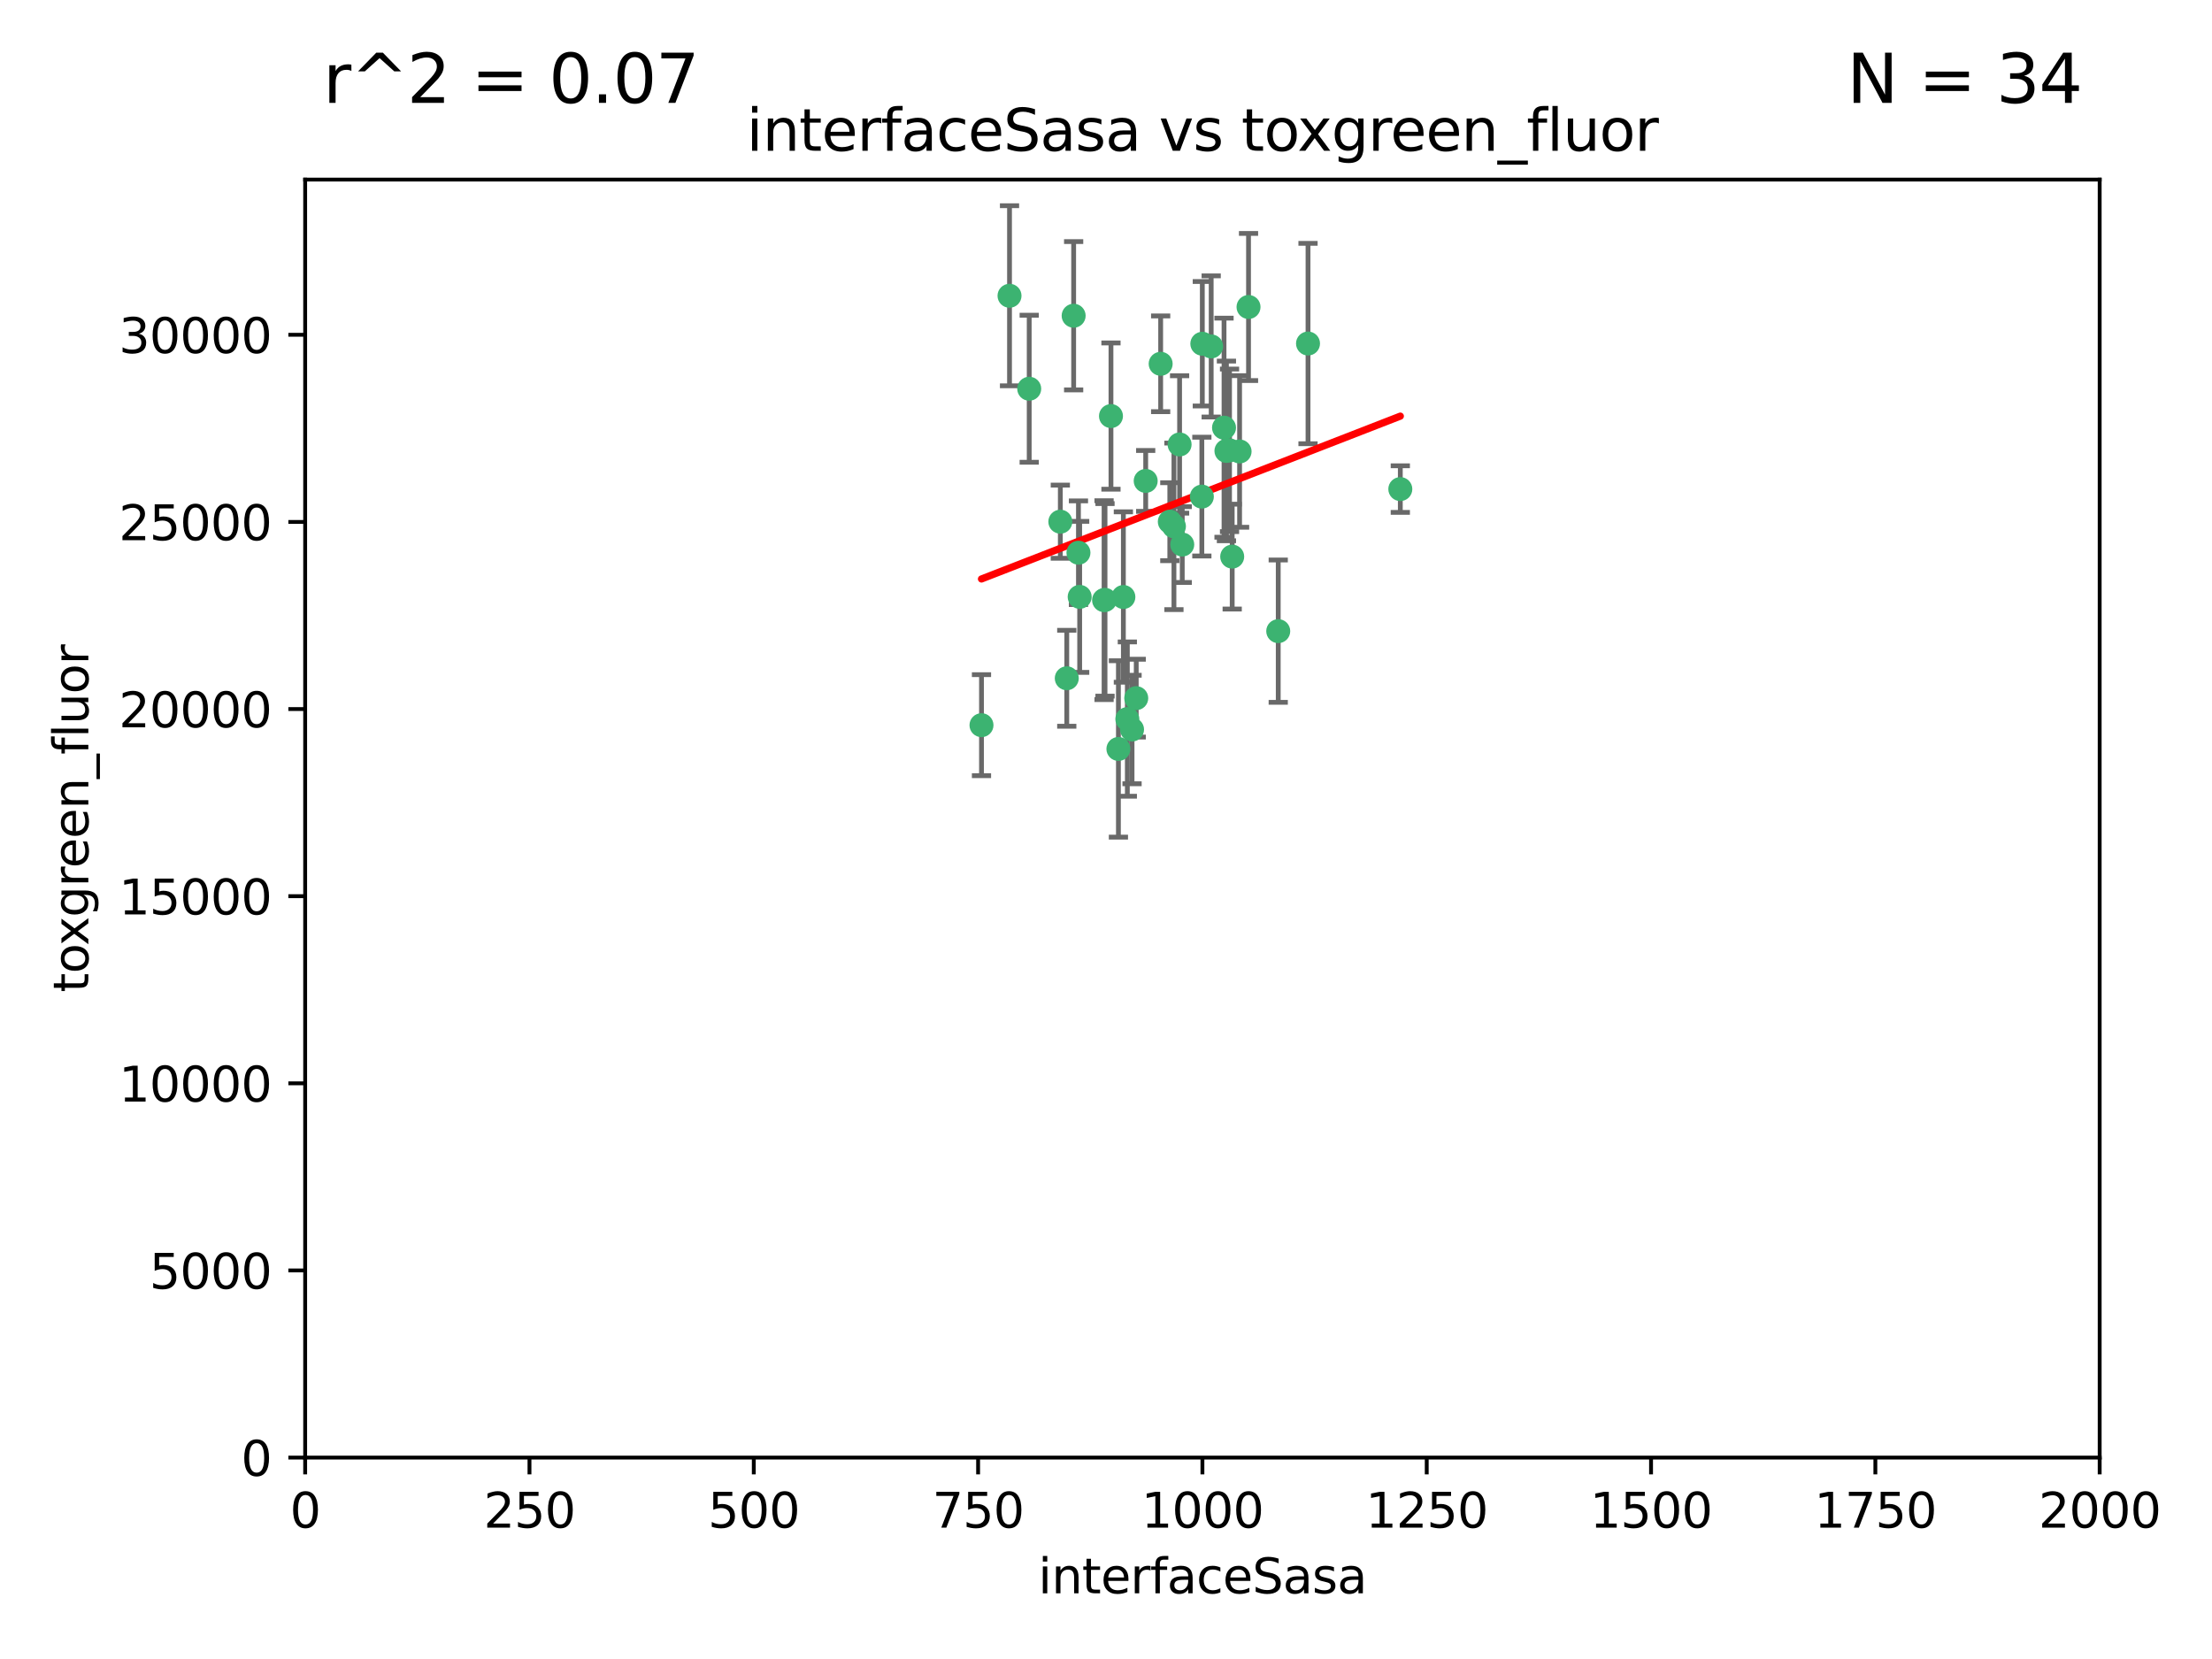 <?xml version="1.0" encoding="utf-8" standalone="no"?>
<!DOCTYPE svg PUBLIC "-//W3C//DTD SVG 1.1//EN"
  "http://www.w3.org/Graphics/SVG/1.1/DTD/svg11.dtd">
<svg xmlns:xlink="http://www.w3.org/1999/xlink" width="460.8pt" height="345.6pt" viewBox="0 0 460.8 345.6" xmlns="http://www.w3.org/2000/svg" version="1.1">
 <defs>
  <style type="text/css">*{stroke-linejoin: round; stroke-linecap: butt}</style>
 </defs>
 <g id="figure_1">
  <g id="patch_1">
   <path d="M 0 345.6 
L 460.8 345.6 
L 460.8 0 
L 0 0 
z
" style="fill: #ffffff"/>
  </g>
  <g id="axes_1">
   <g id="patch_2">
    <path d="M 63.571 303.64 
L 437.4 303.64 
L 437.4 37.411 
L 63.571 37.411 
z
" style="fill: #ffffff"/>
   </g>
   <g id="PathCollection_1">
    <defs>
     <path id="mf9eeb67952" d="M 0 1.118 
C 0.297 1.118 0.581 1 0.791 0.791 
C 1 0.581 1.118 0.297 1.118 0 
C 1.118 -0.297 1 -0.581 0.791 -0.791 
C 0.581 -1 0.297 -1.118 0 -1.118 
C -0.297 -1.118 -0.581 -1 -0.791 -0.791 
C -1 -0.581 -1.118 -0.297 -1.118 0 
C -1.118 0.297 -1 0.581 -0.791 0.791 
C -0.581 1 -0.297 1.118 0 1.118 
z
" style="stroke: #3cb371"/>
    </defs>
    <g clip-path="url(#p891c9861a9)">
     <use xlink:href="#mf9eeb67952" x="243.693" y="108.677" style="fill: #3cb371; stroke: #3cb371"/>
     <use xlink:href="#mf9eeb67952" x="272.484" y="71.562" style="fill: #3cb371; stroke: #3cb371"/>
     <use xlink:href="#mf9eeb67952" x="231.435" y="86.676" style="fill: #3cb371; stroke: #3cb371"/>
     <use xlink:href="#mf9eeb67952" x="266.28" y="131.48" style="fill: #3cb371; stroke: #3cb371"/>
     <use xlink:href="#mf9eeb67952" x="254.987" y="89.097" style="fill: #3cb371; stroke: #3cb371"/>
     <use xlink:href="#mf9eeb67952" x="220.886" y="108.676" style="fill: #3cb371; stroke: #3cb371"/>
     <use xlink:href="#mf9eeb67952" x="214.404" y="80.98" style="fill: #3cb371; stroke: #3cb371"/>
     <use xlink:href="#mf9eeb67952" x="241.787" y="75.786" style="fill: #3cb371; stroke: #3cb371"/>
     <use xlink:href="#mf9eeb67952" x="252.312" y="72.167" style="fill: #3cb371; stroke: #3cb371"/>
     <use xlink:href="#mf9eeb67952" x="258.229" y="94.046" style="fill: #3cb371; stroke: #3cb371"/>
     <use xlink:href="#mf9eeb67952" x="223.66" y="65.773" style="fill: #3cb371; stroke: #3cb371"/>
     <use xlink:href="#mf9eeb67952" x="232.987" y="156.019" style="fill: #3cb371; stroke: #3cb371"/>
     <use xlink:href="#mf9eeb67952" x="230.194" y="124.965" style="fill: #3cb371; stroke: #3cb371"/>
     <use xlink:href="#mf9eeb67952" x="246.284" y="113.441" style="fill: #3cb371; stroke: #3cb371"/>
     <use xlink:href="#mf9eeb67952" x="255.489" y="93.933" style="fill: #3cb371; stroke: #3cb371"/>
     <use xlink:href="#mf9eeb67952" x="256.689" y="115.953" style="fill: #3cb371; stroke: #3cb371"/>
     <use xlink:href="#mf9eeb67952" x="244.553" y="109.646" style="fill: #3cb371; stroke: #3cb371"/>
     <use xlink:href="#mf9eeb67952" x="250.368" y="103.453" style="fill: #3cb371; stroke: #3cb371"/>
     <use xlink:href="#mf9eeb67952" x="256.134" y="93.812" style="fill: #3cb371; stroke: #3cb371"/>
     <use xlink:href="#mf9eeb67952" x="234.02" y="124.367" style="fill: #3cb371; stroke: #3cb371"/>
     <use xlink:href="#mf9eeb67952" x="238.669" y="100.184" style="fill: #3cb371; stroke: #3cb371"/>
     <use xlink:href="#mf9eeb67952" x="245.731" y="92.588" style="fill: #3cb371; stroke: #3cb371"/>
     <use xlink:href="#mf9eeb67952" x="291.711" y="101.886" style="fill: #3cb371; stroke: #3cb371"/>
     <use xlink:href="#mf9eeb67952" x="224.916" y="124.337" style="fill: #3cb371; stroke: #3cb371"/>
     <use xlink:href="#mf9eeb67952" x="260.091" y="63.953" style="fill: #3cb371; stroke: #3cb371"/>
     <use xlink:href="#mf9eeb67952" x="250.465" y="71.61" style="fill: #3cb371; stroke: #3cb371"/>
     <use xlink:href="#mf9eeb67952" x="204.462" y="151.067" style="fill: #3cb371; stroke: #3cb371"/>
     <use xlink:href="#mf9eeb67952" x="222.228" y="141.297" style="fill: #3cb371; stroke: #3cb371"/>
     <use xlink:href="#mf9eeb67952" x="210.301" y="61.614" style="fill: #3cb371; stroke: #3cb371"/>
     <use xlink:href="#mf9eeb67952" x="236.699" y="145.439" style="fill: #3cb371; stroke: #3cb371"/>
     <use xlink:href="#mf9eeb67952" x="224.662" y="115.142" style="fill: #3cb371; stroke: #3cb371"/>
     <use xlink:href="#mf9eeb67952" x="235.826" y="151.97" style="fill: #3cb371; stroke: #3cb371"/>
     <use xlink:href="#mf9eeb67952" x="229.998" y="125.024" style="fill: #3cb371; stroke: #3cb371"/>
     <use xlink:href="#mf9eeb67952" x="234.846" y="149.795" style="fill: #3cb371; stroke: #3cb371"/>
    </g>
   </g>
   <g id="matplotlib.axis_1">
    <g id="xtick_1">
     <g id="line2d_1">
      <defs>
       <path id="m9011876679" d="M 0 0 
L 0 3.5 
" style="stroke: #000000; stroke-width: 0.8"/>
      </defs>
      <g>
       <use xlink:href="#m9011876679" x="63.571" y="303.64" style="stroke: #000000; stroke-width: 0.8"/>
      </g>
     </g>
     <g id="text_1">
      <!-- 0 -->
      <g transform="translate(60.39 318.238)scale(0.1 -0.1)">
       <defs>
        <path id="DejaVuSans-30" d="M 2034 4250 
Q 1547 4250 1301 3770 
Q 1056 3291 1056 2328 
Q 1056 1369 1301 889 
Q 1547 409 2034 409 
Q 2525 409 2770 889 
Q 3016 1369 3016 2328 
Q 3016 3291 2770 3770 
Q 2525 4250 2034 4250 
z
M 2034 4750 
Q 2819 4750 3233 4129 
Q 3647 3509 3647 2328 
Q 3647 1150 3233 529 
Q 2819 -91 2034 -91 
Q 1250 -91 836 529 
Q 422 1150 422 2328 
Q 422 3509 836 4129 
Q 1250 4750 2034 4750 
z
" transform="scale(0.016)"/>
       </defs>
       <use xlink:href="#DejaVuSans-30"/>
      </g>
     </g>
    </g>
    <g id="xtick_2">
     <g id="line2d_2">
      <g>
       <use xlink:href="#m9011876679" x="110.3" y="303.64" style="stroke: #000000; stroke-width: 0.8"/>
      </g>
     </g>
     <g id="text_2">
      <!-- 250 -->
      <g transform="translate(100.756 318.238)scale(0.1 -0.1)">
       <defs>
        <path id="DejaVuSans-32" d="M 1228 531 
L 3431 531 
L 3431 0 
L 469 0 
L 469 531 
Q 828 903 1448 1529 
Q 2069 2156 2228 2338 
Q 2531 2678 2651 2914 
Q 2772 3150 2772 3378 
Q 2772 3750 2511 3984 
Q 2250 4219 1831 4219 
Q 1534 4219 1204 4116 
Q 875 4013 500 3803 
L 500 4441 
Q 881 4594 1212 4672 
Q 1544 4750 1819 4750 
Q 2544 4750 2975 4387 
Q 3406 4025 3406 3419 
Q 3406 3131 3298 2873 
Q 3191 2616 2906 2266 
Q 2828 2175 2409 1742 
Q 1991 1309 1228 531 
z
" transform="scale(0.016)"/>
        <path id="DejaVuSans-35" d="M 691 4666 
L 3169 4666 
L 3169 4134 
L 1269 4134 
L 1269 2991 
Q 1406 3038 1543 3061 
Q 1681 3084 1819 3084 
Q 2600 3084 3056 2656 
Q 3513 2228 3513 1497 
Q 3513 744 3044 326 
Q 2575 -91 1722 -91 
Q 1428 -91 1123 -41 
Q 819 9 494 109 
L 494 744 
Q 775 591 1075 516 
Q 1375 441 1709 441 
Q 2250 441 2565 725 
Q 2881 1009 2881 1497 
Q 2881 1984 2565 2268 
Q 2250 2553 1709 2553 
Q 1456 2553 1204 2497 
Q 953 2441 691 2322 
L 691 4666 
z
" transform="scale(0.016)"/>
       </defs>
       <use xlink:href="#DejaVuSans-32"/>
       <use xlink:href="#DejaVuSans-35" x="63.623"/>
       <use xlink:href="#DejaVuSans-30" x="127.246"/>
      </g>
     </g>
    </g>
    <g id="xtick_3">
     <g id="line2d_3">
      <g>
       <use xlink:href="#m9011876679" x="157.028" y="303.64" style="stroke: #000000; stroke-width: 0.8"/>
      </g>
     </g>
     <g id="text_3">
      <!-- 500 -->
      <g transform="translate(147.485 318.238)scale(0.1 -0.1)">
       <use xlink:href="#DejaVuSans-35"/>
       <use xlink:href="#DejaVuSans-30" x="63.623"/>
       <use xlink:href="#DejaVuSans-30" x="127.246"/>
      </g>
     </g>
    </g>
    <g id="xtick_4">
     <g id="line2d_4">
      <g>
       <use xlink:href="#m9011876679" x="203.757" y="303.64" style="stroke: #000000; stroke-width: 0.8"/>
      </g>
     </g>
     <g id="text_4">
      <!-- 750 -->
      <g transform="translate(194.213 318.238)scale(0.1 -0.1)">
       <defs>
        <path id="DejaVuSans-37" d="M 525 4666 
L 3525 4666 
L 3525 4397 
L 1831 0 
L 1172 0 
L 2766 4134 
L 525 4134 
L 525 4666 
z
" transform="scale(0.016)"/>
       </defs>
       <use xlink:href="#DejaVuSans-37"/>
       <use xlink:href="#DejaVuSans-35" x="63.623"/>
       <use xlink:href="#DejaVuSans-30" x="127.246"/>
      </g>
     </g>
    </g>
    <g id="xtick_5">
     <g id="line2d_5">
      <g>
       <use xlink:href="#m9011876679" x="250.486" y="303.64" style="stroke: #000000; stroke-width: 0.8"/>
      </g>
     </g>
     <g id="text_5">
      <!-- 1000 -->
      <g transform="translate(237.761 318.238)scale(0.1 -0.1)">
       <defs>
        <path id="DejaVuSans-31" d="M 794 531 
L 1825 531 
L 1825 4091 
L 703 3866 
L 703 4441 
L 1819 4666 
L 2450 4666 
L 2450 531 
L 3481 531 
L 3481 0 
L 794 0 
L 794 531 
z
" transform="scale(0.016)"/>
       </defs>
       <use xlink:href="#DejaVuSans-31"/>
       <use xlink:href="#DejaVuSans-30" x="63.623"/>
       <use xlink:href="#DejaVuSans-30" x="127.246"/>
       <use xlink:href="#DejaVuSans-30" x="190.869"/>
      </g>
     </g>
    </g>
    <g id="xtick_6">
     <g id="line2d_6">
      <g>
       <use xlink:href="#m9011876679" x="297.214" y="303.64" style="stroke: #000000; stroke-width: 0.8"/>
      </g>
     </g>
     <g id="text_6">
      <!-- 1250 -->
      <g transform="translate(284.489 318.238)scale(0.1 -0.1)">
       <use xlink:href="#DejaVuSans-31"/>
       <use xlink:href="#DejaVuSans-32" x="63.623"/>
       <use xlink:href="#DejaVuSans-35" x="127.246"/>
       <use xlink:href="#DejaVuSans-30" x="190.869"/>
      </g>
     </g>
    </g>
    <g id="xtick_7">
     <g id="line2d_7">
      <g>
       <use xlink:href="#m9011876679" x="343.943" y="303.64" style="stroke: #000000; stroke-width: 0.8"/>
      </g>
     </g>
     <g id="text_7">
      <!-- 1500 -->
      <g transform="translate(331.218 318.238)scale(0.1 -0.1)">
       <use xlink:href="#DejaVuSans-31"/>
       <use xlink:href="#DejaVuSans-35" x="63.623"/>
       <use xlink:href="#DejaVuSans-30" x="127.246"/>
       <use xlink:href="#DejaVuSans-30" x="190.869"/>
      </g>
     </g>
    </g>
    <g id="xtick_8">
     <g id="line2d_8">
      <g>
       <use xlink:href="#m9011876679" x="390.671" y="303.64" style="stroke: #000000; stroke-width: 0.8"/>
      </g>
     </g>
     <g id="text_8">
      <!-- 1750 -->
      <g transform="translate(377.946 318.238)scale(0.1 -0.1)">
       <use xlink:href="#DejaVuSans-31"/>
       <use xlink:href="#DejaVuSans-37" x="63.623"/>
       <use xlink:href="#DejaVuSans-35" x="127.246"/>
       <use xlink:href="#DejaVuSans-30" x="190.869"/>
      </g>
     </g>
    </g>
    <g id="xtick_9">
     <g id="line2d_9">
      <g>
       <use xlink:href="#m9011876679" x="437.4" y="303.64" style="stroke: #000000; stroke-width: 0.8"/>
      </g>
     </g>
     <g id="text_9">
      <!-- 2000 -->
      <g transform="translate(424.675 318.238)scale(0.1 -0.1)">
       <use xlink:href="#DejaVuSans-32"/>
       <use xlink:href="#DejaVuSans-30" x="63.623"/>
       <use xlink:href="#DejaVuSans-30" x="127.246"/>
       <use xlink:href="#DejaVuSans-30" x="190.869"/>
      </g>
     </g>
    </g>
    <g id="text_10">
     <!-- interfaceSasa -->
     <g transform="translate(216.279 331.917)scale(0.1 -0.1)">
      <defs>
       <path id="DejaVuSans-69" d="M 603 3500 
L 1178 3500 
L 1178 0 
L 603 0 
L 603 3500 
z
M 603 4863 
L 1178 4863 
L 1178 4134 
L 603 4134 
L 603 4863 
z
" transform="scale(0.016)"/>
       <path id="DejaVuSans-6e" d="M 3513 2113 
L 3513 0 
L 2938 0 
L 2938 2094 
Q 2938 2591 2744 2837 
Q 2550 3084 2163 3084 
Q 1697 3084 1428 2787 
Q 1159 2491 1159 1978 
L 1159 0 
L 581 0 
L 581 3500 
L 1159 3500 
L 1159 2956 
Q 1366 3272 1645 3428 
Q 1925 3584 2291 3584 
Q 2894 3584 3203 3211 
Q 3513 2838 3513 2113 
z
" transform="scale(0.016)"/>
       <path id="DejaVuSans-74" d="M 1172 4494 
L 1172 3500 
L 2356 3500 
L 2356 3053 
L 1172 3053 
L 1172 1153 
Q 1172 725 1289 603 
Q 1406 481 1766 481 
L 2356 481 
L 2356 0 
L 1766 0 
Q 1100 0 847 248 
Q 594 497 594 1153 
L 594 3053 
L 172 3053 
L 172 3500 
L 594 3500 
L 594 4494 
L 1172 4494 
z
" transform="scale(0.016)"/>
       <path id="DejaVuSans-65" d="M 3597 1894 
L 3597 1613 
L 953 1613 
Q 991 1019 1311 708 
Q 1631 397 2203 397 
Q 2534 397 2845 478 
Q 3156 559 3463 722 
L 3463 178 
Q 3153 47 2828 -22 
Q 2503 -91 2169 -91 
Q 1331 -91 842 396 
Q 353 884 353 1716 
Q 353 2575 817 3079 
Q 1281 3584 2069 3584 
Q 2775 3584 3186 3129 
Q 3597 2675 3597 1894 
z
M 3022 2063 
Q 3016 2534 2758 2815 
Q 2500 3097 2075 3097 
Q 1594 3097 1305 2825 
Q 1016 2553 972 2059 
L 3022 2063 
z
" transform="scale(0.016)"/>
       <path id="DejaVuSans-72" d="M 2631 2963 
Q 2534 3019 2420 3045 
Q 2306 3072 2169 3072 
Q 1681 3072 1420 2755 
Q 1159 2438 1159 1844 
L 1159 0 
L 581 0 
L 581 3500 
L 1159 3500 
L 1159 2956 
Q 1341 3275 1631 3429 
Q 1922 3584 2338 3584 
Q 2397 3584 2469 3576 
Q 2541 3569 2628 3553 
L 2631 2963 
z
" transform="scale(0.016)"/>
       <path id="DejaVuSans-66" d="M 2375 4863 
L 2375 4384 
L 1825 4384 
Q 1516 4384 1395 4259 
Q 1275 4134 1275 3809 
L 1275 3500 
L 2222 3500 
L 2222 3053 
L 1275 3053 
L 1275 0 
L 697 0 
L 697 3053 
L 147 3053 
L 147 3500 
L 697 3500 
L 697 3744 
Q 697 4328 969 4595 
Q 1241 4863 1831 4863 
L 2375 4863 
z
" transform="scale(0.016)"/>
       <path id="DejaVuSans-61" d="M 2194 1759 
Q 1497 1759 1228 1600 
Q 959 1441 959 1056 
Q 959 750 1161 570 
Q 1363 391 1709 391 
Q 2188 391 2477 730 
Q 2766 1069 2766 1631 
L 2766 1759 
L 2194 1759 
z
M 3341 1997 
L 3341 0 
L 2766 0 
L 2766 531 
Q 2569 213 2275 61 
Q 1981 -91 1556 -91 
Q 1019 -91 701 211 
Q 384 513 384 1019 
Q 384 1609 779 1909 
Q 1175 2209 1959 2209 
L 2766 2209 
L 2766 2266 
Q 2766 2663 2505 2880 
Q 2244 3097 1772 3097 
Q 1472 3097 1187 3025 
Q 903 2953 641 2809 
L 641 3341 
Q 956 3463 1253 3523 
Q 1550 3584 1831 3584 
Q 2591 3584 2966 3190 
Q 3341 2797 3341 1997 
z
" transform="scale(0.016)"/>
       <path id="DejaVuSans-63" d="M 3122 3366 
L 3122 2828 
Q 2878 2963 2633 3030 
Q 2388 3097 2138 3097 
Q 1578 3097 1268 2742 
Q 959 2388 959 1747 
Q 959 1106 1268 751 
Q 1578 397 2138 397 
Q 2388 397 2633 464 
Q 2878 531 3122 666 
L 3122 134 
Q 2881 22 2623 -34 
Q 2366 -91 2075 -91 
Q 1284 -91 818 406 
Q 353 903 353 1747 
Q 353 2603 823 3093 
Q 1294 3584 2113 3584 
Q 2378 3584 2631 3529 
Q 2884 3475 3122 3366 
z
" transform="scale(0.016)"/>
       <path id="DejaVuSans-53" d="M 3425 4513 
L 3425 3897 
Q 3066 4069 2747 4153 
Q 2428 4238 2131 4238 
Q 1616 4238 1336 4038 
Q 1056 3838 1056 3469 
Q 1056 3159 1242 3001 
Q 1428 2844 1947 2747 
L 2328 2669 
Q 3034 2534 3370 2195 
Q 3706 1856 3706 1288 
Q 3706 609 3251 259 
Q 2797 -91 1919 -91 
Q 1588 -91 1214 -16 
Q 841 59 441 206 
L 441 856 
Q 825 641 1194 531 
Q 1563 422 1919 422 
Q 2459 422 2753 634 
Q 3047 847 3047 1241 
Q 3047 1584 2836 1778 
Q 2625 1972 2144 2069 
L 1759 2144 
Q 1053 2284 737 2584 
Q 422 2884 422 3419 
Q 422 4038 858 4394 
Q 1294 4750 2059 4750 
Q 2388 4750 2728 4690 
Q 3069 4631 3425 4513 
z
" transform="scale(0.016)"/>
       <path id="DejaVuSans-73" d="M 2834 3397 
L 2834 2853 
Q 2591 2978 2328 3040 
Q 2066 3103 1784 3103 
Q 1356 3103 1142 2972 
Q 928 2841 928 2578 
Q 928 2378 1081 2264 
Q 1234 2150 1697 2047 
L 1894 2003 
Q 2506 1872 2764 1633 
Q 3022 1394 3022 966 
Q 3022 478 2636 193 
Q 2250 -91 1575 -91 
Q 1294 -91 989 -36 
Q 684 19 347 128 
L 347 722 
Q 666 556 975 473 
Q 1284 391 1588 391 
Q 1994 391 2212 530 
Q 2431 669 2431 922 
Q 2431 1156 2273 1281 
Q 2116 1406 1581 1522 
L 1381 1569 
Q 847 1681 609 1914 
Q 372 2147 372 2553 
Q 372 3047 722 3315 
Q 1072 3584 1716 3584 
Q 2034 3584 2315 3537 
Q 2597 3491 2834 3397 
z
" transform="scale(0.016)"/>
      </defs>
      <use xlink:href="#DejaVuSans-69"/>
      <use xlink:href="#DejaVuSans-6e" x="27.783"/>
      <use xlink:href="#DejaVuSans-74" x="91.162"/>
      <use xlink:href="#DejaVuSans-65" x="130.371"/>
      <use xlink:href="#DejaVuSans-72" x="191.895"/>
      <use xlink:href="#DejaVuSans-66" x="233.008"/>
      <use xlink:href="#DejaVuSans-61" x="268.213"/>
      <use xlink:href="#DejaVuSans-63" x="329.492"/>
      <use xlink:href="#DejaVuSans-65" x="384.473"/>
      <use xlink:href="#DejaVuSans-53" x="445.996"/>
      <use xlink:href="#DejaVuSans-61" x="509.473"/>
      <use xlink:href="#DejaVuSans-73" x="570.752"/>
      <use xlink:href="#DejaVuSans-61" x="622.852"/>
     </g>
    </g>
   </g>
   <g id="matplotlib.axis_2">
    <g id="ytick_1">
     <g id="line2d_10">
      <defs>
       <path id="m5edcee5401" d="M 0 0 
L -3.5 0 
" style="stroke: #000000; stroke-width: 0.8"/>
      </defs>
      <g>
       <use xlink:href="#m5edcee5401" x="63.571" y="303.64" style="stroke: #000000; stroke-width: 0.8"/>
      </g>
     </g>
     <g id="text_11">
      <!-- 0 -->
      <g transform="translate(50.209 307.439)scale(0.1 -0.1)">
       <use xlink:href="#DejaVuSans-30"/>
      </g>
     </g>
    </g>
    <g id="ytick_2">
     <g id="line2d_11">
      <g>
       <use xlink:href="#m5edcee5401" x="63.571" y="264.657" style="stroke: #000000; stroke-width: 0.8"/>
      </g>
     </g>
     <g id="text_12">
      <!-- 5000 -->
      <g transform="translate(31.121 268.457)scale(0.1 -0.1)">
       <use xlink:href="#DejaVuSans-35"/>
       <use xlink:href="#DejaVuSans-30" x="63.623"/>
       <use xlink:href="#DejaVuSans-30" x="127.246"/>
       <use xlink:href="#DejaVuSans-30" x="190.869"/>
      </g>
     </g>
    </g>
    <g id="ytick_3">
     <g id="line2d_12">
      <g>
       <use xlink:href="#m5edcee5401" x="63.571" y="225.675" style="stroke: #000000; stroke-width: 0.8"/>
      </g>
     </g>
     <g id="text_13">
      <!-- 10000 -->
      <g transform="translate(24.759 229.474)scale(0.1 -0.1)">
       <use xlink:href="#DejaVuSans-31"/>
       <use xlink:href="#DejaVuSans-30" x="63.623"/>
       <use xlink:href="#DejaVuSans-30" x="127.246"/>
       <use xlink:href="#DejaVuSans-30" x="190.869"/>
       <use xlink:href="#DejaVuSans-30" x="254.492"/>
      </g>
     </g>
    </g>
    <g id="ytick_4">
     <g id="line2d_13">
      <g>
       <use xlink:href="#m5edcee5401" x="63.571" y="186.692" style="stroke: #000000; stroke-width: 0.8"/>
      </g>
     </g>
     <g id="text_14">
      <!-- 15000 -->
      <g transform="translate(24.759 190.492)scale(0.1 -0.1)">
       <use xlink:href="#DejaVuSans-31"/>
       <use xlink:href="#DejaVuSans-35" x="63.623"/>
       <use xlink:href="#DejaVuSans-30" x="127.246"/>
       <use xlink:href="#DejaVuSans-30" x="190.869"/>
       <use xlink:href="#DejaVuSans-30" x="254.492"/>
      </g>
     </g>
    </g>
    <g id="ytick_5">
     <g id="line2d_14">
      <g>
       <use xlink:href="#m5edcee5401" x="63.571" y="147.71" style="stroke: #000000; stroke-width: 0.8"/>
      </g>
     </g>
     <g id="text_15">
      <!-- 20000 -->
      <g transform="translate(24.759 151.509)scale(0.1 -0.1)">
       <use xlink:href="#DejaVuSans-32"/>
       <use xlink:href="#DejaVuSans-30" x="63.623"/>
       <use xlink:href="#DejaVuSans-30" x="127.246"/>
       <use xlink:href="#DejaVuSans-30" x="190.869"/>
       <use xlink:href="#DejaVuSans-30" x="254.492"/>
      </g>
     </g>
    </g>
    <g id="ytick_6">
     <g id="line2d_15">
      <g>
       <use xlink:href="#m5edcee5401" x="63.571" y="108.727" style="stroke: #000000; stroke-width: 0.8"/>
      </g>
     </g>
     <g id="text_16">
      <!-- 25000 -->
      <g transform="translate(24.759 112.527)scale(0.1 -0.1)">
       <use xlink:href="#DejaVuSans-32"/>
       <use xlink:href="#DejaVuSans-35" x="63.623"/>
       <use xlink:href="#DejaVuSans-30" x="127.246"/>
       <use xlink:href="#DejaVuSans-30" x="190.869"/>
       <use xlink:href="#DejaVuSans-30" x="254.492"/>
      </g>
     </g>
    </g>
    <g id="ytick_7">
     <g id="line2d_16">
      <g>
       <use xlink:href="#m5edcee5401" x="63.571" y="69.745" style="stroke: #000000; stroke-width: 0.8"/>
      </g>
     </g>
     <g id="text_17">
      <!-- 30000 -->
      <g transform="translate(24.759 73.544)scale(0.1 -0.1)">
       <defs>
        <path id="DejaVuSans-33" d="M 2597 2516 
Q 3050 2419 3304 2112 
Q 3559 1806 3559 1356 
Q 3559 666 3084 287 
Q 2609 -91 1734 -91 
Q 1441 -91 1130 -33 
Q 819 25 488 141 
L 488 750 
Q 750 597 1062 519 
Q 1375 441 1716 441 
Q 2309 441 2620 675 
Q 2931 909 2931 1356 
Q 2931 1769 2642 2001 
Q 2353 2234 1838 2234 
L 1294 2234 
L 1294 2753 
L 1863 2753 
Q 2328 2753 2575 2939 
Q 2822 3125 2822 3475 
Q 2822 3834 2567 4026 
Q 2313 4219 1838 4219 
Q 1578 4219 1281 4162 
Q 984 4106 628 3988 
L 628 4550 
Q 988 4650 1302 4700 
Q 1616 4750 1894 4750 
Q 2613 4750 3031 4423 
Q 3450 4097 3450 3541 
Q 3450 3153 3228 2886 
Q 3006 2619 2597 2516 
z
" transform="scale(0.016)"/>
       </defs>
       <use xlink:href="#DejaVuSans-33"/>
       <use xlink:href="#DejaVuSans-30" x="63.623"/>
       <use xlink:href="#DejaVuSans-30" x="127.246"/>
       <use xlink:href="#DejaVuSans-30" x="190.869"/>
       <use xlink:href="#DejaVuSans-30" x="254.492"/>
      </g>
     </g>
    </g>
    <g id="text_18">
     <!-- toxgreen_fluor -->
     <g transform="translate(18.401 206.72)rotate(-90)scale(0.1 -0.1)">
      <defs>
       <path id="DejaVuSans-6f" d="M 1959 3097 
Q 1497 3097 1228 2736 
Q 959 2375 959 1747 
Q 959 1119 1226 758 
Q 1494 397 1959 397 
Q 2419 397 2687 759 
Q 2956 1122 2956 1747 
Q 2956 2369 2687 2733 
Q 2419 3097 1959 3097 
z
M 1959 3584 
Q 2709 3584 3137 3096 
Q 3566 2609 3566 1747 
Q 3566 888 3137 398 
Q 2709 -91 1959 -91 
Q 1206 -91 779 398 
Q 353 888 353 1747 
Q 353 2609 779 3096 
Q 1206 3584 1959 3584 
z
" transform="scale(0.016)"/>
       <path id="DejaVuSans-78" d="M 3513 3500 
L 2247 1797 
L 3578 0 
L 2900 0 
L 1881 1375 
L 863 0 
L 184 0 
L 1544 1831 
L 300 3500 
L 978 3500 
L 1906 2253 
L 2834 3500 
L 3513 3500 
z
" transform="scale(0.016)"/>
       <path id="DejaVuSans-67" d="M 2906 1791 
Q 2906 2416 2648 2759 
Q 2391 3103 1925 3103 
Q 1463 3103 1205 2759 
Q 947 2416 947 1791 
Q 947 1169 1205 825 
Q 1463 481 1925 481 
Q 2391 481 2648 825 
Q 2906 1169 2906 1791 
z
M 3481 434 
Q 3481 -459 3084 -895 
Q 2688 -1331 1869 -1331 
Q 1566 -1331 1297 -1286 
Q 1028 -1241 775 -1147 
L 775 -588 
Q 1028 -725 1275 -790 
Q 1522 -856 1778 -856 
Q 2344 -856 2625 -561 
Q 2906 -266 2906 331 
L 2906 616 
Q 2728 306 2450 153 
Q 2172 0 1784 0 
Q 1141 0 747 490 
Q 353 981 353 1791 
Q 353 2603 747 3093 
Q 1141 3584 1784 3584 
Q 2172 3584 2450 3431 
Q 2728 3278 2906 2969 
L 2906 3500 
L 3481 3500 
L 3481 434 
z
" transform="scale(0.016)"/>
       <path id="DejaVuSans-5f" d="M 3263 -1063 
L 3263 -1509 
L -63 -1509 
L -63 -1063 
L 3263 -1063 
z
" transform="scale(0.016)"/>
       <path id="DejaVuSans-6c" d="M 603 4863 
L 1178 4863 
L 1178 0 
L 603 0 
L 603 4863 
z
" transform="scale(0.016)"/>
       <path id="DejaVuSans-75" d="M 544 1381 
L 544 3500 
L 1119 3500 
L 1119 1403 
Q 1119 906 1312 657 
Q 1506 409 1894 409 
Q 2359 409 2629 706 
Q 2900 1003 2900 1516 
L 2900 3500 
L 3475 3500 
L 3475 0 
L 2900 0 
L 2900 538 
Q 2691 219 2414 64 
Q 2138 -91 1772 -91 
Q 1169 -91 856 284 
Q 544 659 544 1381 
z
M 1991 3584 
L 1991 3584 
z
" transform="scale(0.016)"/>
      </defs>
      <use xlink:href="#DejaVuSans-74"/>
      <use xlink:href="#DejaVuSans-6f" x="39.209"/>
      <use xlink:href="#DejaVuSans-78" x="97.266"/>
      <use xlink:href="#DejaVuSans-67" x="156.445"/>
      <use xlink:href="#DejaVuSans-72" x="219.922"/>
      <use xlink:href="#DejaVuSans-65" x="258.785"/>
      <use xlink:href="#DejaVuSans-65" x="320.309"/>
      <use xlink:href="#DejaVuSans-6e" x="381.832"/>
      <use xlink:href="#DejaVuSans-5f" x="445.211"/>
      <use xlink:href="#DejaVuSans-66" x="495.211"/>
      <use xlink:href="#DejaVuSans-6c" x="530.416"/>
      <use xlink:href="#DejaVuSans-75" x="558.199"/>
      <use xlink:href="#DejaVuSans-6f" x="621.578"/>
      <use xlink:href="#DejaVuSans-72" x="682.76"/>
     </g>
    </g>
   </g>
   <g id="LineCollection_1">
    <path d="M 243.693 116.797 
L 243.693 100.557 
" clip-path="url(#p891c9861a9)" style="fill: none; stroke: #696969"/>
    <path d="M 272.484 92.434 
L 272.484 50.691 
" clip-path="url(#p891c9861a9)" style="fill: none; stroke: #696969"/>
    <path d="M 231.435 101.908 
L 231.435 71.444 
" clip-path="url(#p891c9861a9)" style="fill: none; stroke: #696969"/>
    <path d="M 266.28 146.307 
L 266.28 116.654 
" clip-path="url(#p891c9861a9)" style="fill: none; stroke: #696969"/>
    <path d="M 254.987 111.917 
L 254.987 66.277 
" clip-path="url(#p891c9861a9)" style="fill: none; stroke: #696969"/>
    <path d="M 220.886 116.296 
L 220.886 101.057 
" clip-path="url(#p891c9861a9)" style="fill: none; stroke: #696969"/>
    <path d="M 214.404 96.292 
L 214.404 65.668 
" clip-path="url(#p891c9861a9)" style="fill: none; stroke: #696969"/>
    <path d="M 241.787 85.756 
L 241.787 65.815 
" clip-path="url(#p891c9861a9)" style="fill: none; stroke: #696969"/>
    <path d="M 252.312 86.871 
L 252.312 57.463 
" clip-path="url(#p891c9861a9)" style="fill: none; stroke: #696969"/>
    <path d="M 258.229 109.836 
L 258.229 78.257 
" clip-path="url(#p891c9861a9)" style="fill: none; stroke: #696969"/>
    <path d="M 223.66 81.223 
L 223.66 50.323 
" clip-path="url(#p891c9861a9)" style="fill: none; stroke: #696969"/>
    <path d="M 232.987 174.39 
L 232.987 137.647 
" clip-path="url(#p891c9861a9)" style="fill: none; stroke: #696969"/>
    <path d="M 230.194 145.018 
L 230.194 104.912 
" clip-path="url(#p891c9861a9)" style="fill: none; stroke: #696969"/>
    <path d="M 246.284 121.337 
L 246.284 105.546 
" clip-path="url(#p891c9861a9)" style="fill: none; stroke: #696969"/>
    <path d="M 255.489 112.649 
L 255.489 75.218 
" clip-path="url(#p891c9861a9)" style="fill: none; stroke: #696969"/>
    <path d="M 256.689 126.872 
L 256.689 105.035 
" clip-path="url(#p891c9861a9)" style="fill: none; stroke: #696969"/>
    <path d="M 244.553 126.988 
L 244.553 92.305 
" clip-path="url(#p891c9861a9)" style="fill: none; stroke: #696969"/>
    <path d="M 250.368 115.826 
L 250.368 91.08 
" clip-path="url(#p891c9861a9)" style="fill: none; stroke: #696969"/>
    <path d="M 256.134 110.745 
L 256.134 76.878 
" clip-path="url(#p891c9861a9)" style="fill: none; stroke: #696969"/>
    <path d="M 234.02 142.114 
L 234.02 106.621 
" clip-path="url(#p891c9861a9)" style="fill: none; stroke: #696969"/>
    <path d="M 238.669 106.525 
L 238.669 93.844 
" clip-path="url(#p891c9861a9)" style="fill: none; stroke: #696969"/>
    <path d="M 245.731 106.902 
L 245.731 78.274 
" clip-path="url(#p891c9861a9)" style="fill: none; stroke: #696969"/>
    <path d="M 291.711 106.741 
L 291.711 97.032 
" clip-path="url(#p891c9861a9)" style="fill: none; stroke: #696969"/>
    <path d="M 224.916 140.07 
L 224.916 108.604 
" clip-path="url(#p891c9861a9)" style="fill: none; stroke: #696969"/>
    <path d="M 260.091 79.275 
L 260.091 48.63 
" clip-path="url(#p891c9861a9)" style="fill: none; stroke: #696969"/>
    <path d="M 250.465 84.576 
L 250.465 58.645 
" clip-path="url(#p891c9861a9)" style="fill: none; stroke: #696969"/>
    <path d="M 204.462 161.588 
L 204.462 140.547 
" clip-path="url(#p891c9861a9)" style="fill: none; stroke: #696969"/>
    <path d="M 222.228 151.291 
L 222.228 131.303 
" clip-path="url(#p891c9861a9)" style="fill: none; stroke: #696969"/>
    <path d="M 210.301 80.373 
L 210.301 42.855 
" clip-path="url(#p891c9861a9)" style="fill: none; stroke: #696969"/>
    <path d="M 236.699 153.546 
L 236.699 137.331 
" clip-path="url(#p891c9861a9)" style="fill: none; stroke: #696969"/>
    <path d="M 224.662 125.941 
L 224.662 104.342 
" clip-path="url(#p891c9861a9)" style="fill: none; stroke: #696969"/>
    <path d="M 235.826 163.271 
L 235.826 140.669 
" clip-path="url(#p891c9861a9)" style="fill: none; stroke: #696969"/>
    <path d="M 229.998 145.735 
L 229.998 104.312 
" clip-path="url(#p891c9861a9)" style="fill: none; stroke: #696969"/>
    <path d="M 234.846 165.867 
L 234.846 133.723 
" clip-path="url(#p891c9861a9)" style="fill: none; stroke: #696969"/>
   </g>
   <g id="line2d_17">
    <defs>
     <path id="m02bacbdf6c" d="M 2 0 
L -2 -0 
" style="stroke: #696969"/>
    </defs>
    <g clip-path="url(#p891c9861a9)">
     <use xlink:href="#m02bacbdf6c" x="243.693" y="116.797" style="fill: #696969; stroke: #696969"/>
     <use xlink:href="#m02bacbdf6c" x="272.484" y="92.434" style="fill: #696969; stroke: #696969"/>
     <use xlink:href="#m02bacbdf6c" x="231.435" y="101.908" style="fill: #696969; stroke: #696969"/>
     <use xlink:href="#m02bacbdf6c" x="266.28" y="146.307" style="fill: #696969; stroke: #696969"/>
     <use xlink:href="#m02bacbdf6c" x="254.987" y="111.917" style="fill: #696969; stroke: #696969"/>
     <use xlink:href="#m02bacbdf6c" x="220.886" y="116.296" style="fill: #696969; stroke: #696969"/>
     <use xlink:href="#m02bacbdf6c" x="214.404" y="96.292" style="fill: #696969; stroke: #696969"/>
     <use xlink:href="#m02bacbdf6c" x="241.787" y="85.756" style="fill: #696969; stroke: #696969"/>
     <use xlink:href="#m02bacbdf6c" x="252.312" y="86.871" style="fill: #696969; stroke: #696969"/>
     <use xlink:href="#m02bacbdf6c" x="258.229" y="109.836" style="fill: #696969; stroke: #696969"/>
     <use xlink:href="#m02bacbdf6c" x="223.66" y="81.223" style="fill: #696969; stroke: #696969"/>
     <use xlink:href="#m02bacbdf6c" x="232.987" y="174.39" style="fill: #696969; stroke: #696969"/>
     <use xlink:href="#m02bacbdf6c" x="230.194" y="145.018" style="fill: #696969; stroke: #696969"/>
     <use xlink:href="#m02bacbdf6c" x="246.284" y="121.337" style="fill: #696969; stroke: #696969"/>
     <use xlink:href="#m02bacbdf6c" x="255.489" y="112.649" style="fill: #696969; stroke: #696969"/>
     <use xlink:href="#m02bacbdf6c" x="256.689" y="126.872" style="fill: #696969; stroke: #696969"/>
     <use xlink:href="#m02bacbdf6c" x="244.553" y="126.988" style="fill: #696969; stroke: #696969"/>
     <use xlink:href="#m02bacbdf6c" x="250.368" y="115.826" style="fill: #696969; stroke: #696969"/>
     <use xlink:href="#m02bacbdf6c" x="256.134" y="110.745" style="fill: #696969; stroke: #696969"/>
     <use xlink:href="#m02bacbdf6c" x="234.02" y="142.114" style="fill: #696969; stroke: #696969"/>
     <use xlink:href="#m02bacbdf6c" x="238.669" y="106.525" style="fill: #696969; stroke: #696969"/>
     <use xlink:href="#m02bacbdf6c" x="245.731" y="106.902" style="fill: #696969; stroke: #696969"/>
     <use xlink:href="#m02bacbdf6c" x="291.711" y="106.741" style="fill: #696969; stroke: #696969"/>
     <use xlink:href="#m02bacbdf6c" x="224.916" y="140.07" style="fill: #696969; stroke: #696969"/>
     <use xlink:href="#m02bacbdf6c" x="260.091" y="79.275" style="fill: #696969; stroke: #696969"/>
     <use xlink:href="#m02bacbdf6c" x="250.465" y="84.576" style="fill: #696969; stroke: #696969"/>
     <use xlink:href="#m02bacbdf6c" x="204.462" y="161.588" style="fill: #696969; stroke: #696969"/>
     <use xlink:href="#m02bacbdf6c" x="222.228" y="151.291" style="fill: #696969; stroke: #696969"/>
     <use xlink:href="#m02bacbdf6c" x="210.301" y="80.373" style="fill: #696969; stroke: #696969"/>
     <use xlink:href="#m02bacbdf6c" x="236.699" y="153.546" style="fill: #696969; stroke: #696969"/>
     <use xlink:href="#m02bacbdf6c" x="224.662" y="125.941" style="fill: #696969; stroke: #696969"/>
     <use xlink:href="#m02bacbdf6c" x="235.826" y="163.271" style="fill: #696969; stroke: #696969"/>
     <use xlink:href="#m02bacbdf6c" x="229.998" y="145.735" style="fill: #696969; stroke: #696969"/>
     <use xlink:href="#m02bacbdf6c" x="234.846" y="165.867" style="fill: #696969; stroke: #696969"/>
    </g>
   </g>
   <g id="line2d_18">
    <g clip-path="url(#p891c9861a9)">
     <use xlink:href="#m02bacbdf6c" x="243.693" y="100.557" style="fill: #696969; stroke: #696969"/>
     <use xlink:href="#m02bacbdf6c" x="272.484" y="50.691" style="fill: #696969; stroke: #696969"/>
     <use xlink:href="#m02bacbdf6c" x="231.435" y="71.444" style="fill: #696969; stroke: #696969"/>
     <use xlink:href="#m02bacbdf6c" x="266.28" y="116.654" style="fill: #696969; stroke: #696969"/>
     <use xlink:href="#m02bacbdf6c" x="254.987" y="66.277" style="fill: #696969; stroke: #696969"/>
     <use xlink:href="#m02bacbdf6c" x="220.886" y="101.057" style="fill: #696969; stroke: #696969"/>
     <use xlink:href="#m02bacbdf6c" x="214.404" y="65.668" style="fill: #696969; stroke: #696969"/>
     <use xlink:href="#m02bacbdf6c" x="241.787" y="65.815" style="fill: #696969; stroke: #696969"/>
     <use xlink:href="#m02bacbdf6c" x="252.312" y="57.463" style="fill: #696969; stroke: #696969"/>
     <use xlink:href="#m02bacbdf6c" x="258.229" y="78.257" style="fill: #696969; stroke: #696969"/>
     <use xlink:href="#m02bacbdf6c" x="223.66" y="50.323" style="fill: #696969; stroke: #696969"/>
     <use xlink:href="#m02bacbdf6c" x="232.987" y="137.647" style="fill: #696969; stroke: #696969"/>
     <use xlink:href="#m02bacbdf6c" x="230.194" y="104.912" style="fill: #696969; stroke: #696969"/>
     <use xlink:href="#m02bacbdf6c" x="246.284" y="105.546" style="fill: #696969; stroke: #696969"/>
     <use xlink:href="#m02bacbdf6c" x="255.489" y="75.218" style="fill: #696969; stroke: #696969"/>
     <use xlink:href="#m02bacbdf6c" x="256.689" y="105.035" style="fill: #696969; stroke: #696969"/>
     <use xlink:href="#m02bacbdf6c" x="244.553" y="92.305" style="fill: #696969; stroke: #696969"/>
     <use xlink:href="#m02bacbdf6c" x="250.368" y="91.08" style="fill: #696969; stroke: #696969"/>
     <use xlink:href="#m02bacbdf6c" x="256.134" y="76.878" style="fill: #696969; stroke: #696969"/>
     <use xlink:href="#m02bacbdf6c" x="234.02" y="106.621" style="fill: #696969; stroke: #696969"/>
     <use xlink:href="#m02bacbdf6c" x="238.669" y="93.844" style="fill: #696969; stroke: #696969"/>
     <use xlink:href="#m02bacbdf6c" x="245.731" y="78.274" style="fill: #696969; stroke: #696969"/>
     <use xlink:href="#m02bacbdf6c" x="291.711" y="97.032" style="fill: #696969; stroke: #696969"/>
     <use xlink:href="#m02bacbdf6c" x="224.916" y="108.604" style="fill: #696969; stroke: #696969"/>
     <use xlink:href="#m02bacbdf6c" x="260.091" y="48.63" style="fill: #696969; stroke: #696969"/>
     <use xlink:href="#m02bacbdf6c" x="250.465" y="58.645" style="fill: #696969; stroke: #696969"/>
     <use xlink:href="#m02bacbdf6c" x="204.462" y="140.547" style="fill: #696969; stroke: #696969"/>
     <use xlink:href="#m02bacbdf6c" x="222.228" y="131.303" style="fill: #696969; stroke: #696969"/>
     <use xlink:href="#m02bacbdf6c" x="210.301" y="42.855" style="fill: #696969; stroke: #696969"/>
     <use xlink:href="#m02bacbdf6c" x="236.699" y="137.331" style="fill: #696969; stroke: #696969"/>
     <use xlink:href="#m02bacbdf6c" x="224.662" y="104.342" style="fill: #696969; stroke: #696969"/>
     <use xlink:href="#m02bacbdf6c" x="235.826" y="140.669" style="fill: #696969; stroke: #696969"/>
     <use xlink:href="#m02bacbdf6c" x="229.998" y="104.312" style="fill: #696969; stroke: #696969"/>
     <use xlink:href="#m02bacbdf6c" x="234.846" y="133.723" style="fill: #696969; stroke: #696969"/>
    </g>
   </g>
   <g id="line2d_19">
    <path d="M 243.693 105.358 
L 272.484 94.165 
L 231.435 110.124 
L 266.28 96.577 
L 254.987 100.967 
L 220.886 114.225 
L 214.404 116.745 
L 241.787 106.099 
L 252.312 102.007 
L 258.229 99.706 
L 223.66 113.147 
L 232.987 109.52 
L 230.194 110.606 
L 246.284 104.351 
L 255.489 100.772 
L 256.689 100.305 
L 244.553 105.024 
L 250.368 102.763 
L 256.134 100.521 
L 234.02 109.119 
L 238.669 107.311 
L 245.731 104.566 
L 291.711 86.689 
L 224.916 112.658 
L 260.091 98.983 
L 250.465 102.725 
L 204.462 120.61 
L 222.228 113.703 
L 210.301 118.34 
L 236.699 108.077 
L 224.662 112.757 
L 235.826 108.417 
L 229.998 110.682 
L 234.846 108.797 
" clip-path="url(#p891c9861a9)" style="fill: none; stroke: #ff0000; stroke-width: 1.5; stroke-linecap: square"/>
   </g>
   <g id="line2d_20">
    <defs>
     <path id="mb623e20fa7" d="M 0 2 
C 0.53 2 1.039 1.789 1.414 1.414 
C 1.789 1.039 2 0.53 2 0 
C 2 -0.53 1.789 -1.039 1.414 -1.414 
C 1.039 -1.789 0.53 -2 0 -2 
C -0.53 -2 -1.039 -1.789 -1.414 -1.414 
C -1.789 -1.039 -2 -0.53 -2 0 
C -2 0.53 -1.789 1.039 -1.414 1.414 
C -1.039 1.789 -0.53 2 0 2 
z
" style="stroke: #3cb371"/>
    </defs>
    <g clip-path="url(#p891c9861a9)">
     <use xlink:href="#mb623e20fa7" x="243.693" y="108.677" style="fill: #3cb371; stroke: #3cb371"/>
     <use xlink:href="#mb623e20fa7" x="272.484" y="71.562" style="fill: #3cb371; stroke: #3cb371"/>
     <use xlink:href="#mb623e20fa7" x="231.435" y="86.676" style="fill: #3cb371; stroke: #3cb371"/>
     <use xlink:href="#mb623e20fa7" x="266.28" y="131.48" style="fill: #3cb371; stroke: #3cb371"/>
     <use xlink:href="#mb623e20fa7" x="254.987" y="89.097" style="fill: #3cb371; stroke: #3cb371"/>
     <use xlink:href="#mb623e20fa7" x="220.886" y="108.676" style="fill: #3cb371; stroke: #3cb371"/>
     <use xlink:href="#mb623e20fa7" x="214.404" y="80.98" style="fill: #3cb371; stroke: #3cb371"/>
     <use xlink:href="#mb623e20fa7" x="241.787" y="75.786" style="fill: #3cb371; stroke: #3cb371"/>
     <use xlink:href="#mb623e20fa7" x="252.312" y="72.167" style="fill: #3cb371; stroke: #3cb371"/>
     <use xlink:href="#mb623e20fa7" x="258.229" y="94.046" style="fill: #3cb371; stroke: #3cb371"/>
     <use xlink:href="#mb623e20fa7" x="223.66" y="65.773" style="fill: #3cb371; stroke: #3cb371"/>
     <use xlink:href="#mb623e20fa7" x="232.987" y="156.019" style="fill: #3cb371; stroke: #3cb371"/>
     <use xlink:href="#mb623e20fa7" x="230.194" y="124.965" style="fill: #3cb371; stroke: #3cb371"/>
     <use xlink:href="#mb623e20fa7" x="246.284" y="113.441" style="fill: #3cb371; stroke: #3cb371"/>
     <use xlink:href="#mb623e20fa7" x="255.489" y="93.933" style="fill: #3cb371; stroke: #3cb371"/>
     <use xlink:href="#mb623e20fa7" x="256.689" y="115.953" style="fill: #3cb371; stroke: #3cb371"/>
     <use xlink:href="#mb623e20fa7" x="244.553" y="109.646" style="fill: #3cb371; stroke: #3cb371"/>
     <use xlink:href="#mb623e20fa7" x="250.368" y="103.453" style="fill: #3cb371; stroke: #3cb371"/>
     <use xlink:href="#mb623e20fa7" x="256.134" y="93.812" style="fill: #3cb371; stroke: #3cb371"/>
     <use xlink:href="#mb623e20fa7" x="234.02" y="124.367" style="fill: #3cb371; stroke: #3cb371"/>
     <use xlink:href="#mb623e20fa7" x="238.669" y="100.184" style="fill: #3cb371; stroke: #3cb371"/>
     <use xlink:href="#mb623e20fa7" x="245.731" y="92.588" style="fill: #3cb371; stroke: #3cb371"/>
     <use xlink:href="#mb623e20fa7" x="291.711" y="101.886" style="fill: #3cb371; stroke: #3cb371"/>
     <use xlink:href="#mb623e20fa7" x="224.916" y="124.337" style="fill: #3cb371; stroke: #3cb371"/>
     <use xlink:href="#mb623e20fa7" x="260.091" y="63.953" style="fill: #3cb371; stroke: #3cb371"/>
     <use xlink:href="#mb623e20fa7" x="250.465" y="71.61" style="fill: #3cb371; stroke: #3cb371"/>
     <use xlink:href="#mb623e20fa7" x="204.462" y="151.067" style="fill: #3cb371; stroke: #3cb371"/>
     <use xlink:href="#mb623e20fa7" x="222.228" y="141.297" style="fill: #3cb371; stroke: #3cb371"/>
     <use xlink:href="#mb623e20fa7" x="210.301" y="61.614" style="fill: #3cb371; stroke: #3cb371"/>
     <use xlink:href="#mb623e20fa7" x="236.699" y="145.439" style="fill: #3cb371; stroke: #3cb371"/>
     <use xlink:href="#mb623e20fa7" x="224.662" y="115.142" style="fill: #3cb371; stroke: #3cb371"/>
     <use xlink:href="#mb623e20fa7" x="235.826" y="151.97" style="fill: #3cb371; stroke: #3cb371"/>
     <use xlink:href="#mb623e20fa7" x="229.998" y="125.024" style="fill: #3cb371; stroke: #3cb371"/>
     <use xlink:href="#mb623e20fa7" x="234.846" y="149.795" style="fill: #3cb371; stroke: #3cb371"/>
    </g>
   </g>
   <g id="patch_3">
    <path d="M 63.571 303.64 
L 63.571 37.411 
" style="fill: none; stroke: #000000; stroke-width: 0.8; stroke-linejoin: miter; stroke-linecap: square"/>
   </g>
   <g id="patch_4">
    <path d="M 437.4 303.64 
L 437.4 37.411 
" style="fill: none; stroke: #000000; stroke-width: 0.8; stroke-linejoin: miter; stroke-linecap: square"/>
   </g>
   <g id="patch_5">
    <path d="M 63.571 303.64 
L 437.4 303.64 
" style="fill: none; stroke: #000000; stroke-width: 0.8; stroke-linejoin: miter; stroke-linecap: square"/>
   </g>
   <g id="patch_6">
    <path d="M 63.571 37.411 
L 437.4 37.411 
" style="fill: none; stroke: #000000; stroke-width: 0.8; stroke-linejoin: miter; stroke-linecap: square"/>
   </g>
   <g id="text_19">
    <!-- N = 34 -->
    <g transform="translate(384.743 21.426)scale(0.14 -0.14)">
     <defs>
      <path id="DejaVuSans-4e" d="M 628 4666 
L 1478 4666 
L 3547 763 
L 3547 4666 
L 4159 4666 
L 4159 0 
L 3309 0 
L 1241 3903 
L 1241 0 
L 628 0 
L 628 4666 
z
" transform="scale(0.016)"/>
      <path id="DejaVuSans-20" transform="scale(0.016)"/>
      <path id="DejaVuSans-3d" d="M 678 2906 
L 4684 2906 
L 4684 2381 
L 678 2381 
L 678 2906 
z
M 678 1631 
L 4684 1631 
L 4684 1100 
L 678 1100 
L 678 1631 
z
" transform="scale(0.016)"/>
      <path id="DejaVuSans-34" d="M 2419 4116 
L 825 1625 
L 2419 1625 
L 2419 4116 
z
M 2253 4666 
L 3047 4666 
L 3047 1625 
L 3713 1625 
L 3713 1100 
L 3047 1100 
L 3047 0 
L 2419 0 
L 2419 1100 
L 313 1100 
L 313 1709 
L 2253 4666 
z
" transform="scale(0.016)"/>
     </defs>
     <use xlink:href="#DejaVuSans-4e"/>
     <use xlink:href="#DejaVuSans-20" x="74.805"/>
     <use xlink:href="#DejaVuSans-3d" x="106.592"/>
     <use xlink:href="#DejaVuSans-20" x="190.381"/>
     <use xlink:href="#DejaVuSans-33" x="222.168"/>
     <use xlink:href="#DejaVuSans-34" x="285.791"/>
    </g>
   </g>
   <g id="text_20">
    <!-- r^2 = 0.07 -->
    <g transform="translate(67.31 21.426)scale(0.14 -0.14)">
     <defs>
      <path id="DejaVuSans-5e" d="M 2988 4666 
L 4684 2925 
L 4056 2925 
L 2681 4159 
L 1306 2925 
L 678 2925 
L 2375 4666 
L 2988 4666 
z
" transform="scale(0.016)"/>
      <path id="DejaVuSans-2e" d="M 684 794 
L 1344 794 
L 1344 0 
L 684 0 
L 684 794 
z
" transform="scale(0.016)"/>
     </defs>
     <use xlink:href="#DejaVuSans-72"/>
     <use xlink:href="#DejaVuSans-5e" x="41.113"/>
     <use xlink:href="#DejaVuSans-32" x="124.902"/>
     <use xlink:href="#DejaVuSans-20" x="188.525"/>
     <use xlink:href="#DejaVuSans-3d" x="220.312"/>
     <use xlink:href="#DejaVuSans-20" x="304.102"/>
     <use xlink:href="#DejaVuSans-30" x="335.889"/>
     <use xlink:href="#DejaVuSans-2e" x="399.512"/>
     <use xlink:href="#DejaVuSans-30" x="431.299"/>
     <use xlink:href="#DejaVuSans-37" x="494.922"/>
    </g>
   </g>
   <g id="text_21">
    <!-- interfaceSasa vs toxgreen_fluor -->
    <g transform="translate(155.513 31.411)scale(0.12 -0.12)">
     <defs>
      <path id="DejaVuSans-76" d="M 191 3500 
L 800 3500 
L 1894 563 
L 2988 3500 
L 3597 3500 
L 2284 0 
L 1503 0 
L 191 3500 
z
" transform="scale(0.016)"/>
     </defs>
     <use xlink:href="#DejaVuSans-69"/>
     <use xlink:href="#DejaVuSans-6e" x="27.783"/>
     <use xlink:href="#DejaVuSans-74" x="91.162"/>
     <use xlink:href="#DejaVuSans-65" x="130.371"/>
     <use xlink:href="#DejaVuSans-72" x="191.895"/>
     <use xlink:href="#DejaVuSans-66" x="233.008"/>
     <use xlink:href="#DejaVuSans-61" x="268.213"/>
     <use xlink:href="#DejaVuSans-63" x="329.492"/>
     <use xlink:href="#DejaVuSans-65" x="384.473"/>
     <use xlink:href="#DejaVuSans-53" x="445.996"/>
     <use xlink:href="#DejaVuSans-61" x="509.473"/>
     <use xlink:href="#DejaVuSans-73" x="570.752"/>
     <use xlink:href="#DejaVuSans-61" x="622.852"/>
     <use xlink:href="#DejaVuSans-20" x="684.131"/>
     <use xlink:href="#DejaVuSans-76" x="715.918"/>
     <use xlink:href="#DejaVuSans-73" x="775.098"/>
     <use xlink:href="#DejaVuSans-20" x="827.197"/>
     <use xlink:href="#DejaVuSans-74" x="858.984"/>
     <use xlink:href="#DejaVuSans-6f" x="898.193"/>
     <use xlink:href="#DejaVuSans-78" x="956.25"/>
     <use xlink:href="#DejaVuSans-67" x="1015.43"/>
     <use xlink:href="#DejaVuSans-72" x="1078.906"/>
     <use xlink:href="#DejaVuSans-65" x="1117.77"/>
     <use xlink:href="#DejaVuSans-65" x="1179.293"/>
     <use xlink:href="#DejaVuSans-6e" x="1240.816"/>
     <use xlink:href="#DejaVuSans-5f" x="1304.195"/>
     <use xlink:href="#DejaVuSans-66" x="1354.195"/>
     <use xlink:href="#DejaVuSans-6c" x="1389.4"/>
     <use xlink:href="#DejaVuSans-75" x="1417.184"/>
     <use xlink:href="#DejaVuSans-6f" x="1480.562"/>
     <use xlink:href="#DejaVuSans-72" x="1541.744"/>
    </g>
   </g>
  </g>
 </g>
 <defs>
  <clipPath id="p891c9861a9">
   <rect x="63.571" y="37.411" width="373.829" height="266.229"/>
  </clipPath>
 </defs>
</svg>
